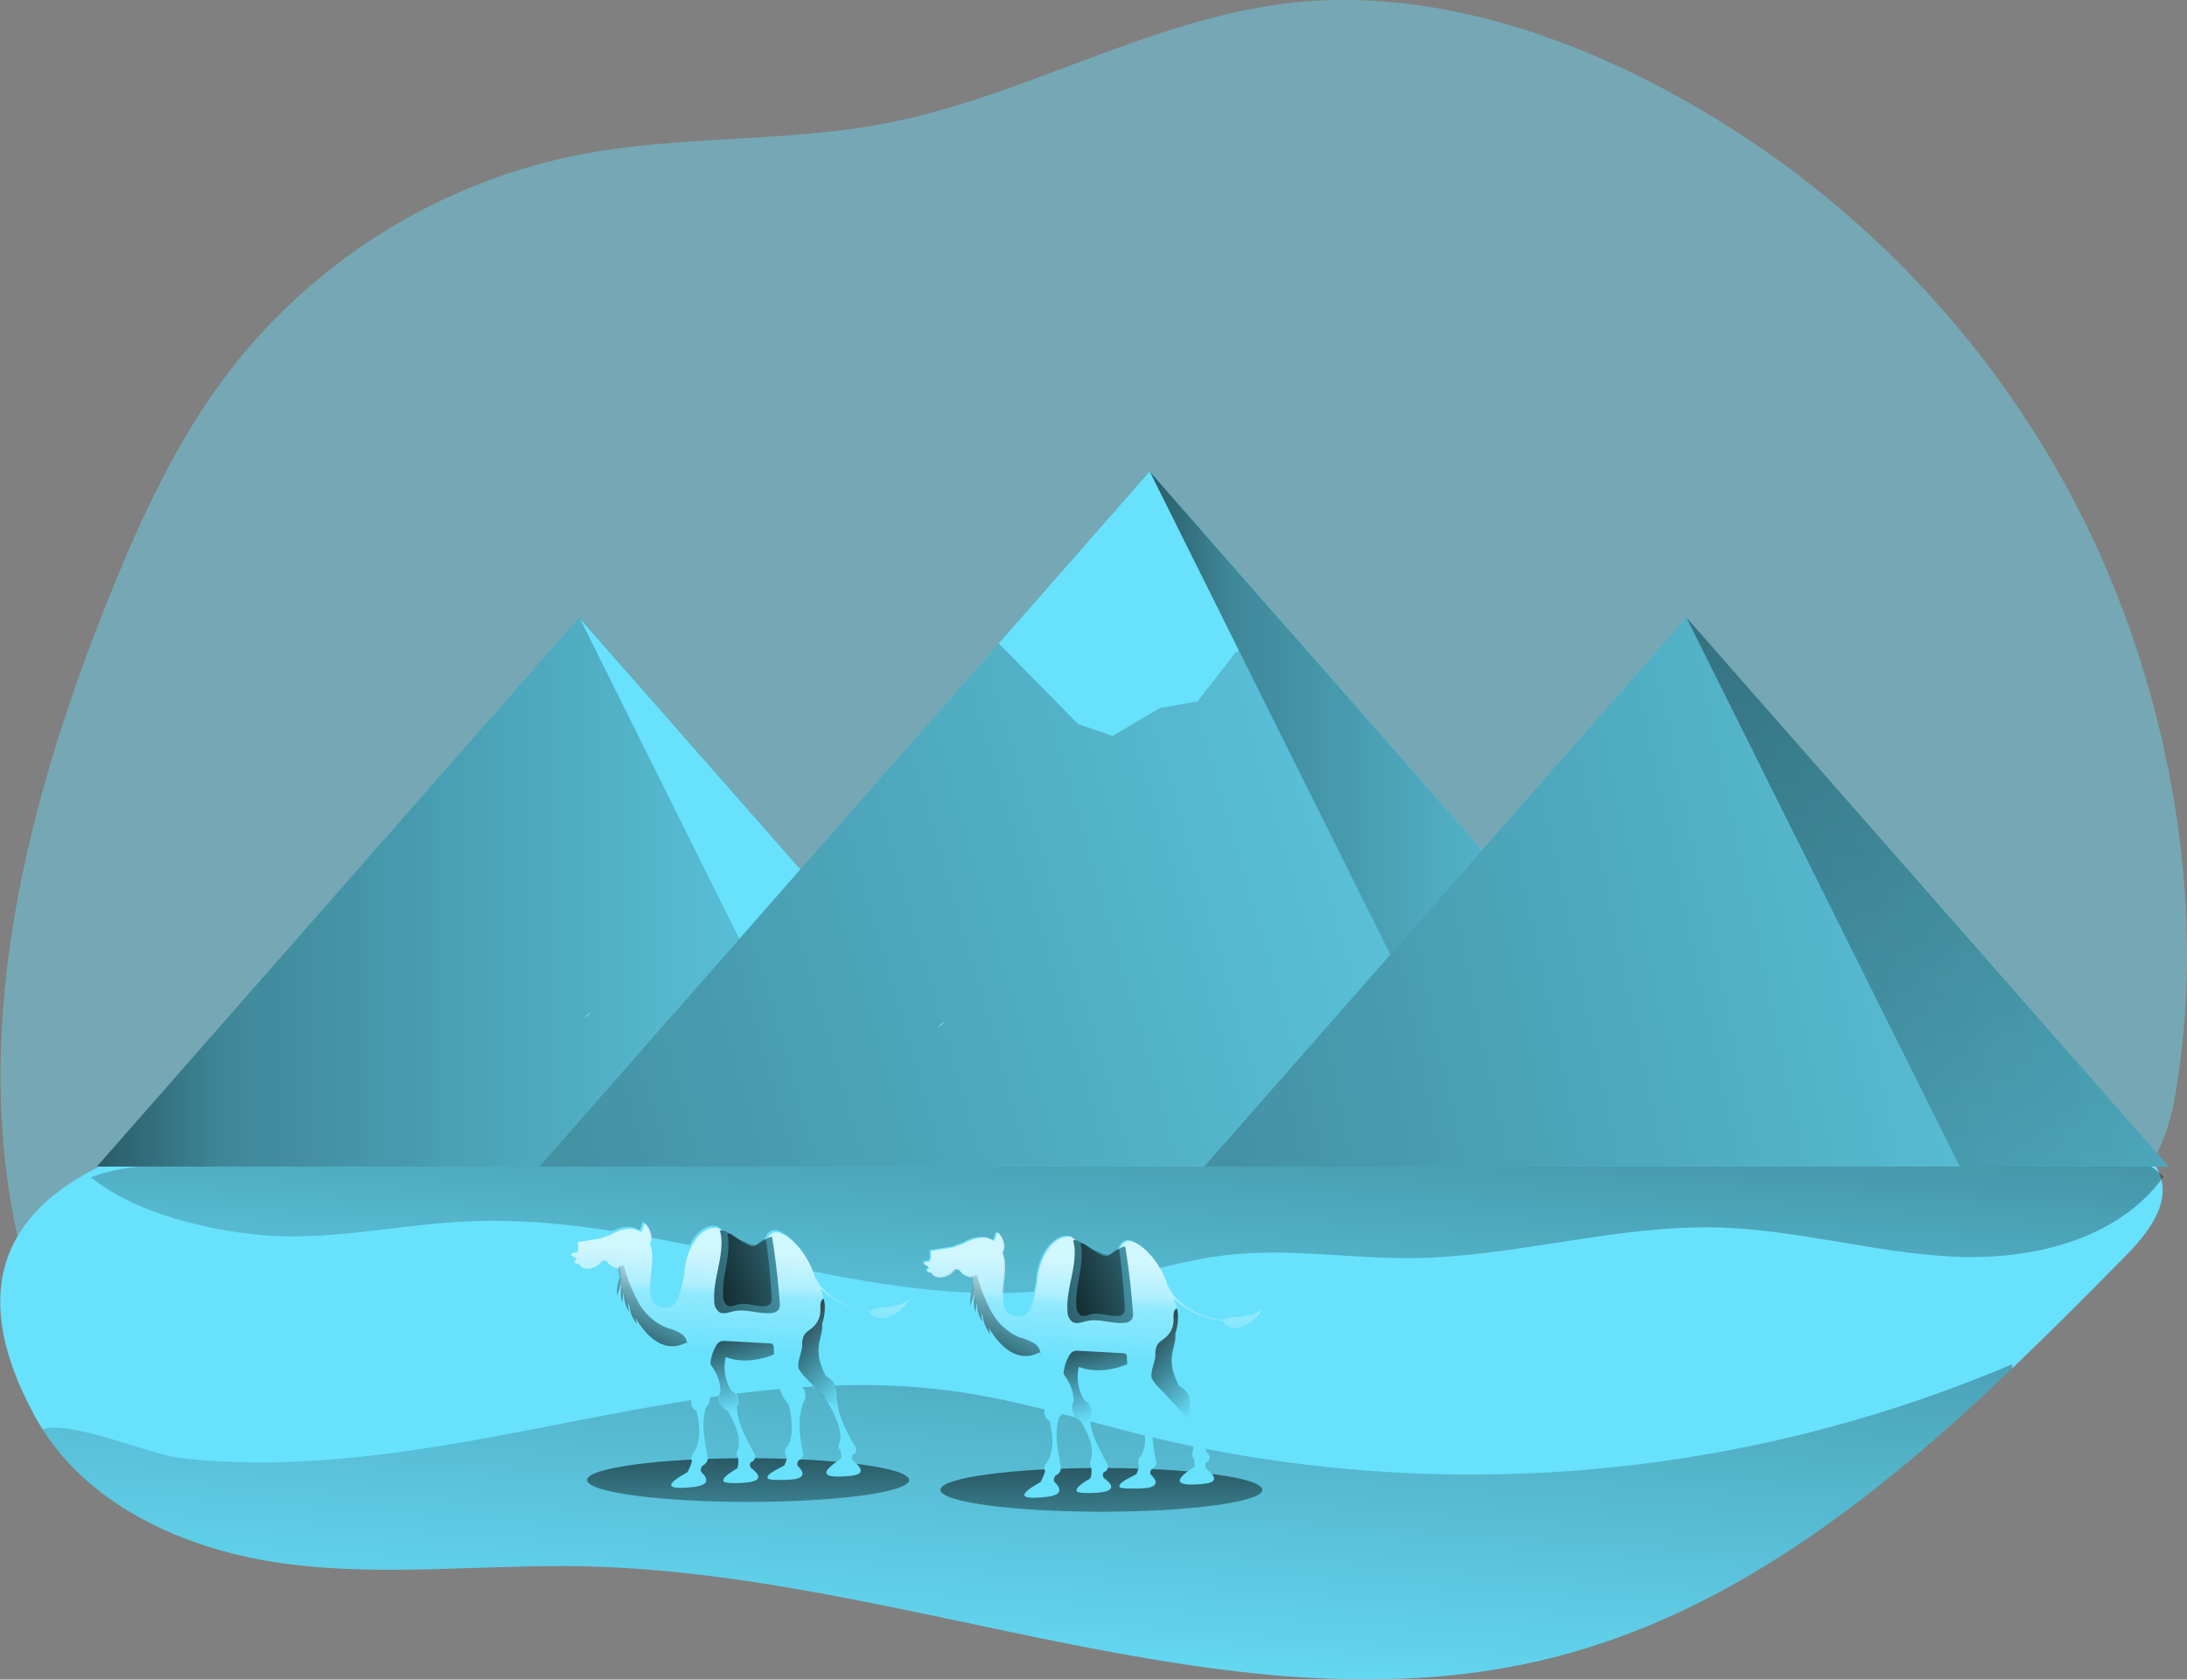 <svg id="Layer_1" data-name="Layer 1" xmlns="http://www.w3.org/2000/svg" xmlns:xlink="http://www.w3.org/1999/xlink" viewBox="0 0 570.77 438.48"><rect x="0" y="0" width="570.77" height="438.48" fill="#808080" stroke="none"/><defs><linearGradient id="linear-gradient" x1="307.79" y1="311.06" x2="298.37" y2="452.42" gradientUnits="userSpaceOnUse"><stop offset="0.01"/><stop offset="0.13" stop-opacity="0.69"/><stop offset="1" stop-opacity="0"/></linearGradient><linearGradient id="linear-gradient-2" x1="25.27" y1="232.86" x2="277" y2="232.86" xlink:href="#linear-gradient"/><linearGradient id="linear-gradient-3" x1="151.13" y1="232.86" x2="277" y2="232.86" xlink:href="#linear-gradient"/><linearGradient id="linear-gradient-4" x1="35.24" y1="313.04" x2="502.04" y2="178.59" xlink:href="#linear-gradient"/><linearGradient id="linear-gradient-5" x1="300.07" y1="213.82" x2="459.37" y2="213.82" xlink:href="#linear-gradient"/><linearGradient id="linear-gradient-6" x1="209.47" y1="294.25" x2="666.22" y2="198.75" xlink:href="#linear-gradient"/><linearGradient id="linear-gradient-7" x1="490.1" y1="81.49" x2="520.26" y2="433.94" xlink:href="#linear-gradient"/><linearGradient id="linear-gradient-8" x1="440.12" y1="232.86" x2="511.47" y2="232.86" xlink:href="#linear-gradient"/><linearGradient id="linear-gradient-9" x1="146.66" y1="209.66" x2="146.98" y2="351.02" xlink:href="#linear-gradient"/><linearGradient id="linear-gradient-10" x1="138.08" y1="209.68" x2="138.4" y2="351.03" xlink:href="#linear-gradient"/><linearGradient id="linear-gradient-11" x1="152.58" y1="209.64" x2="152.89" y2="351" xlink:href="#linear-gradient"/><linearGradient id="linear-gradient-12" x1="102.21" y1="209.75" x2="102.52" y2="351.11" xlink:href="#linear-gradient"/><linearGradient id="linear-gradient-13" x1="94.65" y1="209.77" x2="94.96" y2="351.13" xlink:href="#linear-gradient"/><linearGradient id="linear-gradient-14" x1="87.98" y1="209.79" x2="88.29" y2="351.15" xlink:href="#linear-gradient"/><linearGradient id="linear-gradient-15" x1="84.34" y1="209.79" x2="84.66" y2="351.15" xlink:href="#linear-gradient"/><linearGradient id="linear-gradient-16" x1="76.71" y1="209.81" x2="77.03" y2="351.17" xlink:href="#linear-gradient"/><linearGradient id="linear-gradient-17" x1="137.61" y1="209.68" x2="137.92" y2="351.04" xlink:href="#linear-gradient"/><linearGradient id="linear-gradient-18" x1="131.04" y1="209.69" x2="131.35" y2="351.05" xlink:href="#linear-gradient"/><linearGradient id="linear-gradient-19" x1="123.68" y1="209.71" x2="123.99" y2="351.07" xlink:href="#linear-gradient"/><linearGradient id="linear-gradient-20" x1="117.43" y1="209.72" x2="117.74" y2="351.08" xlink:href="#linear-gradient"/><linearGradient id="linear-gradient-21" x1="106.64" y1="209.75" x2="106.95" y2="351.1" xlink:href="#linear-gradient"/><linearGradient id="linear-gradient-22" x1="109.3" y1="209.74" x2="109.61" y2="351.1" xlink:href="#linear-gradient"/><linearGradient id="linear-gradient-23" x1="115.66" y1="209.73" x2="115.97" y2="351.08" xlink:href="#linear-gradient"/><linearGradient id="linear-gradient-24" x1="284.73" y1="328.06" x2="271.71" y2="513.36" xlink:href="#linear-gradient"/><linearGradient id="linear-gradient-25" x1="195.01" y1="371" x2="195.73" y2="416.26" gradientUnits="userSpaceOnUse"><stop offset="0.01"/><stop offset="0.16" stop-opacity="0.56"/><stop offset="1" stop-opacity="0"/></linearGradient><linearGradient id="linear-gradient-26" x1="201.78" y1="416.17" x2="202.91" y2="389.43" gradientUnits="userSpaceOnUse"><stop offset="0.02" stop-color="#fff" stop-opacity="0"/><stop offset="0.58" stop-color="#fff" stop-opacity="0.39"/><stop offset="0.68" stop-color="#fff" stop-opacity="0.68"/><stop offset="1" stop-color="#fff"/></linearGradient><linearGradient id="linear-gradient-27" x1="171.17" y1="419.52" x2="185.24" y2="393.47" xlink:href="#linear-gradient"/><linearGradient id="linear-gradient-28" x1="200.56" y1="406.15" x2="206.76" y2="429.66" xlink:href="#linear-gradient"/><linearGradient id="linear-gradient-29" x1="215.74" y1="405.39" x2="234.33" y2="423.83" xlink:href="#linear-gradient"/><linearGradient id="linear-gradient-30" x1="185.88" y1="399.83" x2="242.75" y2="382.93" xlink:href="#linear-gradient-25"/><linearGradient id="linear-gradient-31" x1="190.18" y1="398.08" x2="234.36" y2="384.96" xlink:href="#linear-gradient-25"/><linearGradient id="linear-gradient-32" x1="287.18" y1="373.56" x2="287.91" y2="418.81" xlink:href="#linear-gradient-25"/><linearGradient id="linear-gradient-33" x1="293.96" y1="418.73" x2="295.08" y2="391.98" xlink:href="#linear-gradient-26"/><linearGradient id="linear-gradient-34" x1="263.34" y1="422.07" x2="277.42" y2="396.03" xlink:href="#linear-gradient"/><linearGradient id="linear-gradient-35" x1="292.74" y1="408.71" x2="298.93" y2="432.22" xlink:href="#linear-gradient"/><linearGradient id="linear-gradient-36" x1="307.92" y1="407.94" x2="326.5" y2="426.38" xlink:href="#linear-gradient"/><linearGradient id="linear-gradient-37" x1="278.06" y1="402.38" x2="334.93" y2="385.49" xlink:href="#linear-gradient-25"/><linearGradient id="linear-gradient-38" x1="282.36" y1="400.64" x2="326.54" y2="387.52" xlink:href="#linear-gradient-25"/></defs><title>The Great Pyramid Giza</title><path d="M555,201.13A257.7,257.7,0,0,0,436,81.51C408.35,68.13,377.52,59.71,347,63c-36.58,4-69.48,24.26-105.59,31.37-26.49,5.21-54,3.18-80.49,8.31a152.92,152.92,0,0,0-91.61,56.81c-13.51,17.71-22.93,38.17-31.24,58.83C16.82,271.22,2,329.36,14.21,385.05c1.16,5.34,3.14,11.32,8.17,13.46a18,18,0,0,0,6.07,1.07L352.3,419.23c38.9,2.36,78.17,4.71,116.67-1.37,38.88-6.14,99.89-24.09,108-67.67C586.13,300.8,576.45,246.08,555,201.13Z" transform="translate(-9.65 -62.3)" fill="#68e1fd" opacity="0.42" style="isolation:isolate"/><path d="M564.13,390.44c-9.59,9.72-19.32,19.53-29.32,29.08C499.73,453,461.38,483.28,415,495c-82.73,20.94-167.72-22-253-23.8-26.14-.55-52.45,2.79-78.35-.75-24.56-3.35-49.74-14.31-62.88-35-.75-1.15-1.44-2.33-2.1-3.55C-36.34,330.38,178.29,352.31,218.15,352c110.87-.88,221.7,2.91,332.48,6.68,8.94.31,20,2.06,22.83,10.54C576.08,377,569.86,384.63,564.13,390.44Z" transform="translate(-9.65 -62.3)" fill="#68e1fd"/><path d="M87.7,385.08c14.74-.28,29.31-3.26,44-3.93,53.72-2.43,106.59,26,159.6,16.93,13.22-2.25,26-6.81,39.35-8.23,15.66-1.67,31.43,1,47.17.91,27.08-.23,53.66-8.82,80.72-8,20.44.62,40.4,6.59,60.82,7.59s43-4.3,54.94-20.89c-7.63-7.36-19.34-7.88-29.94-8-135.7-1.09-271.46-2.18-407.11,2.43q-28.17,1-56.32,2.26c-14.28.66-34.5-1.62-47.53,3.49C46.49,380.47,71.35,385.4,87.7,385.08Z" transform="translate(-9.65 -62.3)" opacity="0.58" fill="url(#linear-gradient)"/><polygon points="151.13 161.18 277 304.55 151.13 304.55 25.27 304.55 151.13 161.18" fill="#68e1fd"/><polygon points="151.13 161.18 277 304.55 151.13 304.55 25.27 304.55 151.13 161.18" opacity="0.58" fill="url(#linear-gradient-2)"/><polygon points="151.13 161.18 222.48 304.55 277 304.55 151.13 161.18" opacity="0.58" fill="url(#linear-gradient-3)"/><polygon points="151.13 161.18 222.48 304.55 277 304.55 151.13 161.18" fill="#68e1fd"/><polygon points="300.07 123.09 459.37 304.55 300.07 304.55 140.77 304.55 300.07 123.09" fill="#68e1fd"/><polygon points="300.07 123.09 459.37 304.55 300.07 304.55 140.77 304.55 300.07 123.09" opacity="0.58" fill="url(#linear-gradient-4)"/><line x1="336.06" y1="222.14" x2="286.38" y2="222.14" fill="#68e1fd"/><line x1="322.61" y1="222.14" x2="322.61" y2="214.44" fill="#68e1fd"/><line x1="296.74" y1="222.14" x2="296.74" y2="229.32" fill="#68e1fd"/><line x1="246.69" y1="242.39" x2="217.67" y2="242.39" fill="#68e1fd"/><line x1="222.51" y1="242.39" x2="222.51" y2="236.07" fill="#68e1fd"/><line x1="239.09" y1="242.39" x2="239.09" y2="248.88" fill="#68e1fd"/><line x1="225.07" y1="248.88" x2="255.68" y2="248.88" fill="#68e1fd"/><line x1="250.15" y1="248.88" x2="250.15" y2="255.8" fill="#68e1fd"/><line x1="231" y1="248.88" x2="231" y2="255.8" fill="#68e1fd"/><line x1="300.07" y1="272.07" x2="269.1" y2="272.07" fill="#68e1fd"/><line x1="277" y1="264.62" x2="277" y2="272.07" fill="#68e1fd"/><line x1="292.79" y1="272.07" x2="292.79" y2="278.12" fill="#68e1fd"/><line x1="365.45" y1="259.26" x2="332.28" y2="259.26" fill="#68e1fd"/><line x1="342.05" y1="259.26" x2="342.05" y2="250.43" fill="#68e1fd"/><polygon points="260.67 167.98 281.34 189 290.42 192.11 302.67 184.84 312.54 183.11 322.41 170.4 336.06 164.09 300.07 125.52 260.67 167.98" fill="#68e1fd"/><polygon points="260.67 167.98 281.34 186.57 290.42 189.69 302.67 182.42 312.54 180.69 322.41 167.98 336.06 164.09 300.07 123.09 260.67 167.98" fill="#68e1fd"/><polygon points="300.07 123.09 390.37 304.55 459.37 304.55 300.07 123.09" fill="#68e1fd"/><polygon points="300.07 123.09 390.37 304.55 459.37 304.55 300.07 123.09" opacity="0.58" fill="url(#linear-gradient-5)"/><polygon points="440.12 161.18 565.99 304.55 440.12 304.55 314.26 304.55 440.12 161.18" fill="#68e1fd"/><polygon points="440.12 161.18 565.99 304.55 440.12 304.55 314.26 304.55 440.12 161.18" opacity="0.58" fill="url(#linear-gradient-6)"/><polygon points="440.12 161.18 511.47 304.55 565.99 304.55 440.12 161.18" opacity="0.58" fill="url(#linear-gradient-7)"/><line x1="440.12" y1="161.18" x2="511.47" y2="304.54" opacity="0.58" fill="url(#linear-gradient-8)"/><line x1="208.69" y1="278.12" x2="208.69" y2="286.6" fill="#68e1fd"/><line x1="215.89" y1="286.6" x2="185.09" y2="286.6" fill="#68e1fd"/><line x1="193.39" y1="286.6" x2="193.39" y2="293.52" fill="#68e1fd"/><line x1="472.66" y1="254.85" x2="448.67" y2="254.85" fill="#68e1fd"/><line x1="453.41" y1="254.85" x2="453.41" y2="248.88" fill="#68e1fd"/><line x1="466.14" y1="254.85" x2="466.14" y2="259.26" fill="#68e1fd"/><line x1="389.73" y1="259.26" x2="389.73" y2="265.75" fill="#68e1fd"/><line x1="416.98" y1="265.75" x2="379.72" y2="265.75" fill="#68e1fd"/><line x1="404.54" y1="265.75" x2="404.54" y2="272.07" fill="#68e1fd"/><line x1="409.28" y1="272.07" x2="370.78" y2="272.07" fill="#68e1fd"/><line x1="379.72" y1="272.07" x2="379.72" y2="278.12" fill="#68e1fd"/><line x1="395.06" y1="278.12" x2="374.93" y2="278.12" fill="#68e1fd"/><line x1="389.73" y1="278.12" x2="389.73" y2="284.96" fill="#68e1fd"/><line x1="431.79" y1="218.29" x2="403.55" y2="218.29" fill="#68e1fd"/><line x1="409.28" y1="218.29" x2="409.28" y2="212.71" fill="#68e1fd"/><line x1="422.31" y1="218.29" x2="422.31" y2="223.61" fill="#68e1fd"/><line x1="434.75" y1="223.61" x2="413.23" y2="223.61" fill="#68e1fd"/><line x1="417.67" y1="223.61" x2="417.67" y2="229.32" fill="#68e1fd"/><line x1="460.66" y1="288.33" x2="429.02" y2="288.33" fill="#68e1fd"/><line x1="433.17" y1="288.33" x2="433.17" y2="282.58" fill="#68e1fd"/><line x1="451.53" y1="288.33" x2="451.53" y2="293.18" fill="#68e1fd"/><line x1="161.94" y1="242.39" x2="131.53" y2="242.39" opacity="0.58" fill="url(#linear-gradient-9)"/><line x1="138.15" y1="242.39" x2="138.15" y2="236.07" opacity="0.58" fill="url(#linear-gradient-10)"/><line x1="152.66" y1="242.39" x2="152.66" y2="248.88" opacity="0.58" fill="url(#linear-gradient-11)"/><line x1="102.31" y1="255.8" x2="102.31" y2="261.6" opacity="0.58" fill="url(#linear-gradient-12)"/><line x1="106.76" y1="261.6" x2="82.77" y2="261.6" opacity="0.58" fill="url(#linear-gradient-13)"/><line x1="88.1" y1="261.6" x2="88.1" y2="266.79" opacity="0.58" fill="url(#linear-gradient-14)"/><line x1="94.76" y1="266.79" x2="74.18" y2="266.79" opacity="0.58" fill="url(#linear-gradient-15)"/><line x1="76.85" y1="266.79" x2="76.85" y2="272.07" opacity="0.58" fill="url(#linear-gradient-16)"/><line x1="137.75" y1="273.15" x2="137.75" y2="277.82" opacity="0.58" fill="url(#linear-gradient-17)"/><line x1="143.58" y1="277.82" x2="118.8" y2="277.82" opacity="0.58" fill="url(#linear-gradient-18)"/><line x1="123.83" y1="277.82" x2="123.83" y2="283.96" opacity="0.58" fill="url(#linear-gradient-19)"/><line x1="131.19" y1="283.96" x2="103.99" y2="283.96" opacity="0.58" fill="url(#linear-gradient-20)"/><line x1="106.81" y1="283.96" x2="106.81" y2="288.98" opacity="0.58" fill="url(#linear-gradient-21)"/><line x1="118.8" y1="288.98" x2="100.14" y2="288.98" opacity="0.58" fill="url(#linear-gradient-22)"/><line x1="115.84" y1="288.98" x2="115.84" y2="294.69" opacity="0.58" fill="url(#linear-gradient-23)"/><path d="M534.81,419.52C499.73,453,461.38,483.28,415,495c-82.73,20.94-167.72-22-253-23.8-26.14-.55-52.45,2.79-78.35-.75-24.56-3.35-49.74-14.31-62.88-35,6.87-2.55,28.55,6.62,35.34,7.41,27.1,3.2,54.59-.39,81.27-5.29,40.47-7.44,81.53-17.84,122.27-11.94,16.93,2.46,33.31,7.68,49.95,11.71A360.82,360.82,0,0,0,534.8,418.44C534.81,418.8,534.81,419.16,534.81,419.52Z" transform="translate(-9.65 -62.3)" opacity="0.58" fill="url(#linear-gradient-24)"/><ellipse cx="195.25" cy="386.38" rx="42.02" ry="5.71" fill="url(#linear-gradient-25)"/><path d="M164.07,326.55a3,3,0,0,0-1.76,1.47" transform="translate(-9.65 -62.3)" fill="#68e1fd"/><path d="M236.75,404a20,20,0,0,1-13.51-6.55,16.32,16.32,0,0,0-1.35-2.3c-1.35-5.05-5.57-10.4-9.39-11.65-4.34-.85-2.94,6.7-6.69,6.51-5.88-.3-5.9-6.05-9.16-7.65-4.79-.76-8.66,6-8.83,12.17-1.07,4.41-1.55,9-5.25,8.6-7-.81-1.41-11-3.74-16.58a5.8,5.8,0,0,0,.42-1.39c.21-1.39-1.09-3.82-1.68-3.82s-.2,1-1.1,2.11c-1.6-1.28-4.59-1.24-7.87.7-.88.27-1.8.6-2.67.94l0,0-5.88.95.1,2a2.83,2.83,0,0,0-.36.79l-.09,0c-.7-.11-1.3.07-1.36.41s.42.65,1.06.78l.25.63h.08c-.4.15-.65.38-.63.61s.55.47,1.19.44c.05.1.09.19.15.29,1.06,1.74,4.53,1.12,6-1.11a4.94,4.94,0,0,1,1.12.09,4.19,4.19,0,0,0,3.48,2,14.59,14.59,0,0,0,.4,3,8.28,8.28,0,0,0-.57,4.74,15.82,15.82,0,0,1,1-3v0a8.28,8.28,0,0,0,.29,4.7,17.89,17.89,0,0,1,.31-2.63,8.61,8.61,0,0,0,1.5,5.08,19.66,19.66,0,0,1-.35-2.24l.39.89a8.53,8.53,0,0,0,2,4.54s-.26-.8-.46-1.67c3.11,5.31,7.71,9.37,13.33,6.46,2.48,6,3.55,8.06,2.23,12.66a4,4,0,0,0-1.06,2.48,2.52,2.52,0,0,0,1.33,2.63c.73,2.75,1.56,7.75-.76,11h0a2,2,0,0,0-.38,2.17,13.21,13.21,0,0,1-1.19,2.86c-3.77,2.13-7.93,4.92,1.67,3.84,4.59-.52,3.4-2.52,2-3.84-.31-.51-.28-1,.3-1.77a1.77,1.77,0,0,0,.41-.21,2,2,0,0,0,.92-1.72h0l-.06-.36a.09.09,0,0,0,0-.05c-.92-5.55-1.57-8.52-.43-12.71a4,4,0,0,0,1.07-2.49,2.69,2.69,0,0,0-.95-2.41,12.65,12.65,0,0,1,.54-7.3l.17.24,0,.05c.26.36.49.71.72,1a.86.86,0,0,0,.1.16,16.85,16.85,0,0,1,1.13,2s0,.09.05.13q.18.42.33.84a1.59,1.59,0,0,0,.07.2c.09.31.18.62.25.94,0,0,0,0,0,.06.07.34.13.7.17,1.07a1.79,1.79,0,0,0,0,.23c0,.3,0,.62.05,1a.92.92,0,0,0,0,.16,1.83,1.83,0,0,0-.24.46l0,0a2,2,0,0,0-.12.5.29.29,0,0,0,0,.09,3.93,3.93,0,0,0,0,.49v.14a3.73,3.73,0,0,0,.11.64,4,4,0,0,0,.18.52,1.3,1.3,0,0,0,.08.17c0,.11.11.22.17.33l.1.15a3.58,3.58,0,0,0,.28.37l.06.07.33.33.14.1a2.83,2.83,0,0,0,.28.2l.13.08a3.89,3.89,0,0,0,.42.19h0l.18.31.2.34.19.32.33.6.13.25c.12.21.23.44.34.66l.13.27.33.72s0,.1.07.16c.12.28.24.58.35.88l.09.24c.09.24.17.49.24.74,0,.07,0,.14.07.21.08.3.16.6.23.91l0,.2c.05.25.09.5.12.74,0,.08,0,.15,0,.23a6.53,6.53,0,0,1,0,.88s0,.09,0,.13a5.47,5.47,0,0,1-.08.72c0,.08,0,.15-.05.22a4.35,4.35,0,0,1-.24.8h0a1.25,1.25,0,0,0-.17.43s0,0,0,0a1.73,1.73,0,0,0,.12,1l0,0a3,3,0,0,0,.28.48l0,.26v.25c0,.15,0,.32,0,.48s0,.15,0,.23,0,.42-.08.62-.05.26-.07.38-.05.26-.08.39l0,0-.23.15-.1.06-.24.15-.08.05-.26.17-.05,0-.79.54-.11.07-.19.14-.12.09-.17.12-.12.1-.16.12-.12.11a.69.69,0,0,0-.13.11l-.14.12-.12.12-.17.17-.07.08a1.13,1.13,0,0,0-.1.13.24.24,0,0,0-.06.08l-.08.12a.25.25,0,0,0,0,.07l-.06.12,0,.06,0,.12v0a.42.42,0,0,0,.09.31l0,0a.36.36,0,0,0,.11.1.1.1,0,0,0,.05,0l.14.08.07,0,.19.07.09,0,.27.06h.07a5.86,5.86,0,0,0,.93.09H202l.53,0,.26,0,.63-.05.24,0,1-.1.69-.1h0c3.67-.63,2-2.42.36-3.61a1.33,1.33,0,0,1-.09-1.6,1.58,1.58,0,0,0,.57-.27,1.61,1.61,0,0,0,.05-2.37c-1.22-2.38-2.2-4.27-2.92-6h0c-.13-.3-.24-.6-.35-.89l0,0a15.52,15.52,0,0,1-1-4.85,2.89,2.89,0,0,0,.31-2.37,3.75,3.75,0,0,0-1.73-2.3,11.61,11.61,0,0,1-1.44-8.73c4.37,1.63,8.9.84,12.87-.77v.58c0,.17,0,.34,0,.51,0,.34,0,.67,0,1,0,.14,0,.28,0,.42,0,.34.05.68.07,1l0,.36.12,1c0,.1,0,.2,0,.3.05.33.1.66.16,1,0,.08,0,.16,0,.25.06.32.14.64.22,1a1.46,1.46,0,0,0,.05.2c.08.32.17.63.27.94a1.42,1.42,0,0,0,.05.16c.1.31.21.61.33.91a1.12,1.12,0,0,0,0,.13q.18.45.39.87l0,.1c.14.29.3.57.46.85l0,.06c.17.28.35.55.53.81l0,0c.2.27.4.52.62.77h0l.21.24h0c.06.17.11.36.16.56l0,.07c.05.2.11.41.16.63l.06.23c0,.2.09.41.13.63a1.18,1.18,0,0,1,0,.2c.06.26.1.52.15.8,0,.1,0,.21,0,.32s.05.38.07.58,0,.24,0,.36c0,.28.06.57.07.86,0,.1,0,.2,0,.31s0,.41,0,.62v.39c0,.2,0,.4,0,.6s0,.23,0,.35c0,.28-.08.56-.13.84,0,.12-.05.24-.08.36a5.36,5.36,0,0,1-.14.54c0,.12-.07.24-.11.36a5.56,5.56,0,0,1-.29.71l-.16.32c-.08.14-.16.28-.25.41a1.63,1.63,0,0,0-.4.43l0,0a1.11,1.11,0,0,0-.09.19l-.06.12c0,.06,0,.12,0,.18l0,.17a.86.86,0,0,0,0,.16.74.74,0,0,0,0,.21c0,.05,0,.09,0,.14l.06.24,0,.12a2,2,0,0,0,.14.3l0,0c0,.05,0,.1,0,.16L215,443a3.74,3.74,0,0,1-.12.45l-.06.22c-.08.23-.16.46-.25.69l-.09.22-.12.29c-.74.38-1.51.78-2.21,1.19l-.07,0-.3.18-.09.05-.25.16-.1.07a2,2,0,0,0-.24.16l-.08.05-.28.2h0a3,3,0,0,0-.26.21l0,0a.93.93,0,0,0-.18.16l-.06.06-.12.13,0,.06a.47.47,0,0,0-.09.12.15.15,0,0,1,0,.06l-.06.13a.43.43,0,0,0,0,.05.4.4,0,0,0,0,.15h0a.83.83,0,0,0,0,.15l0,0a.35.35,0,0,0,.08.1l0,0,.12.08.07,0,.16.07.09,0,.23.06.1,0a4.92,4.92,0,0,0,.89.12h.14l.42,0h1.72l.6,0h.28l1-.07c.31,0,.58-.05.83-.09l.17,0a6.16,6.16,0,0,0,1.25-.33h0c1.75-.72.85-2.08-.23-3.1-.28-.45-.25-.91.21-1.56a1.76,1.76,0,0,0,1.05-2.36,36.4,36.4,0,0,1-.84-6h0c0-.06,0-.12,0-.18s0-.12,0-.19a19.31,19.31,0,0,1,1-6.34,3.55,3.55,0,0,0,.54-1.94,2.92,2.92,0,0,0-1.52-2.61,12.48,12.48,0,0,1,.06-4.88,25.18,25.18,0,0,0,6,7.55l.31.25h0c1.8,2.79,5.16,8.65,4.08,12.13A1.62,1.62,0,0,0,229,441a8.49,8.49,0,0,1,.2,2.05c-3.19,2.15-7.85,5.54,2.33,4.55,4.53-.44,2.52-2.58.62-4a1.75,1.75,0,0,1,0-1.51,1.6,1.6,0,0,0,.5-.27,1.51,1.51,0,0,0-.09-2.24c-3.18-5.68-4.33-8.76-4.62-13.2a3.33,3.33,0,0,0-.2-2,5.05,5.05,0,0,0-2.56-2.76c-3.89-7.4-.6-9.86-1-13.67a13.53,13.53,0,0,0,.68-5.07,16.48,16.48,0,0,0-1.12-4.22,20.26,20.26,0,0,0,12.88,5.88.3.3,0,0,0,0,.13c1.65,3.38,7.41,1.76,10.3-3.06C243.48,404.31,237.73,403.07,236.75,404Z" transform="translate(-9.65 -62.3)" fill="#68e1fd"/><path d="M246.94,401.58c-2.88,4.82-8.65,6.44-10.3,3.06,0-.06,0-.09,0-.14a20.3,20.3,0,0,1-12.88-5.87,16.37,16.37,0,0,1,.89,2.84h0a13.05,13.05,0,0,1,.23,1.37,13.48,13.48,0,0,1-.68,5.06c.36,3.81-2.93,6.27,1,13.68a5,5,0,0,1,2.57,2.76,3.38,3.38,0,0,1,.19,2,22.3,22.3,0,0,0,.68,4.37,38,38,0,0,0,3.95,8.82,1.53,1.53,0,0,1,.08,2.25,1.44,1.44,0,0,1-.49.26,1.78,1.78,0,0,0,0,1.52c1.9,1.4,3.92,3.54-.61,4-10.19,1-5.53-2.39-2.33-4.54A9,9,0,0,0,229,441a1.61,1.61,0,0,1-.32-1.91c1.07-3.48-2.28-9.34-4.09-12.13v0a3.49,3.49,0,0,1-.32-.25,22.78,22.78,0,0,1-4.06-4.44,30.34,30.34,0,0,1-1.92-3.11c0,.19-.08.39-.11.6h0a12.81,12.81,0,0,0,.05,4.27,2.91,2.91,0,0,1,1.52,2.61,3.39,3.39,0,0,1-.54,1.94,19.35,19.35,0,0,0-1,6.35v.18a1.28,1.28,0,0,1,0,.19h0a36.68,36.68,0,0,0,.84,6,1.76,1.76,0,0,1-.65,2.16,2.09,2.09,0,0,1-.4.19,1.29,1.29,0,0,0-.2,1.57c1.07,1,2,2.38.22,3.1h0a5.66,5.66,0,0,1-1.24.32l-.17,0c-.26,0-.53.07-.83.09l-1,.06-.28,0-.6,0H212.2l-.42,0h-.15a7.73,7.73,0,0,1-.89-.12l-.1,0a.79.79,0,0,1-.22-.06l-.1,0-.16-.07-.07,0-.11-.08,0,0a.76.76,0,0,1-.08-.11l0,0a.4.4,0,0,1,0-.15h0a.41.41,0,0,1,0-.15.17.17,0,0,1,0-.05.61.61,0,0,1,0-.12l0-.06.09-.12,0-.07.12-.13.06-.06.18-.16,0,0,.26-.21h0a2.69,2.69,0,0,1,.27-.2l.08-.06.24-.16.1-.06.25-.16.1-.06.29-.17.07,0c.7-.41,1.47-.82,2.21-1.19l.12-.3a1.45,1.45,0,0,0,.09-.22c.09-.23.18-.46.25-.69,0-.07,0-.14.07-.22s.08-.3.11-.44a1.59,1.59,0,0,0,.06-.3c0-.05,0-.1,0-.16l0,0a1.94,1.94,0,0,1-.13-.3.5.5,0,0,1,0-.13,1.55,1.55,0,0,1,0-.23c0-.05,0-.1,0-.15v-.2a1,1,0,0,1,0-.17l0-.16c0-.06,0-.12,0-.18l.06-.12a1.24,1.24,0,0,1,.1-.2l0,0a1.63,1.63,0,0,1,.41-.42c.08-.14.17-.27.24-.42a3.07,3.07,0,0,0,.17-.31,6.15,6.15,0,0,0,.28-.71c.05-.12.08-.24.12-.37s.1-.35.14-.53.05-.24.08-.37.09-.55.12-.84l0-.34,0-.6c0-.13,0-.26,0-.4s0-.41,0-.62,0-.2,0-.31c0-.29,0-.57-.07-.86,0-.12,0-.24,0-.35s-.05-.39-.08-.59,0-.21,0-.32c0-.27-.09-.54-.14-.8a1.42,1.42,0,0,1,0-.2c-.05-.21-.09-.42-.14-.62s0-.16,0-.23-.11-.44-.17-.64c0,0,0,0,0-.06l-.16-.57,0,0h0a1.51,1.51,0,0,1-.21-.23h0a9.1,9.1,0,0,1-.61-.78l0,0c-.19-.26-.37-.54-.54-.81a.16.16,0,0,0,0-.07c-.16-.27-.31-.55-.46-.84a.31.31,0,0,0,0-.1c-.13-.28-.27-.58-.39-.88,0,0,0-.08,0-.13-.12-.29-.23-.6-.33-.91,0-.05,0-.1-.05-.16-.1-.3-.19-.62-.27-.94a1.17,1.17,0,0,1-.05-.2c-.08-.31-.15-.63-.22-1,0-.08,0-.16,0-.24-.06-.33-.12-.65-.17-1,0-.09,0-.19,0-.29,0-.33-.08-.66-.11-1l0-.35c0-.33-.06-.66-.08-1,0-.14,0-.28,0-.42l0-1v-.51c0-.2,0-.39,0-.58l-.25.1c-3.91,1.53-8.33,2.27-12.62.67a11.61,11.61,0,0,0,1.44,8.73,3.68,3.68,0,0,1,1.73,2.3,2.89,2.89,0,0,1-.3,2.37,15,15,0,0,0,1,4.85s0,0,0,0c.11.29.23.59.35.89v0c.32.77.69,1.58,1.12,2.45.52,1.06,1.12,2.23,1.79,3.54a1.53,1.53,0,0,1-.62,2.65,1.33,1.33,0,0,0,.09,1.6c1.65,1.19,3.31,3-.35,3.61h0c-.21,0-.44.07-.69.09s-.65.08-1,.1l-.24,0-.63.05h-.26l-.52,0h-1.48q-.54,0-.93-.09l-.07,0a1.81,1.81,0,0,1-.27-.06l-.08,0-.2-.07-.07,0-.14-.09-.05,0-.11-.1,0,0a.45.45,0,0,1-.09-.31.09.09,0,0,1,0,0,.5.5,0,0,1,0-.12l0-.07a.54.54,0,0,1,.05-.11s0-.05,0-.08l.08-.12.06-.08.11-.12.06-.08.17-.17.12-.12.14-.13.13-.11.13-.1.15-.12.12-.1.17-.13.13-.09.19-.14.1-.07c.26-.18.52-.36.79-.53l.06,0,.25-.16.08-.05.25-.16.1-.06.23-.14,0,0c0-.13.05-.26.08-.39s0-.25.07-.38l.09-.62c0-.08,0-.16,0-.23s0-.33,0-.49,0-.17,0-.25a2.3,2.3,0,0,0,0-.26,2.48,2.48,0,0,1-.27-.47l0,0a1.7,1.7,0,0,1-.13-1s0,0,0,0a1.43,1.43,0,0,1,.17-.43h0a4.27,4.27,0,0,0,.25-.79c0-.07,0-.15,0-.22a5.87,5.87,0,0,0,.08-.72.66.66,0,0,0,0-.14,6.38,6.38,0,0,0,0-.87,1.64,1.64,0,0,0,0-.23c0-.25-.07-.5-.11-.74a1.55,1.55,0,0,1,0-.21c-.07-.3-.14-.6-.23-.91l-.06-.2c-.07-.22-.14-.43-.22-.65l0-.1-.09-.24c-.11-.3-.22-.59-.35-.88,0-.05-.05-.1-.07-.16l-.33-.71c0-.09-.08-.18-.13-.27s-.22-.45-.33-.66l-.14-.25-.33-.6-.18-.33c-.07-.11-.14-.22-.2-.33l-.19-.31h0a2.17,2.17,0,0,1-.41-.19l-.14-.08-.28-.19-.13-.11a3.4,3.4,0,0,1-.34-.32l-.06-.07c-.1-.12-.19-.24-.28-.37l-.09-.16a1.74,1.74,0,0,1-.18-.33l-.08-.16a4.56,4.56,0,0,1-.18-.52,3,3,0,0,1-.1-.65s0-.09,0-.13a4.1,4.1,0,0,1,0-.5s0-.06,0-.09a3.51,3.51,0,0,1,.12-.49l0,0a1.89,1.89,0,0,1,.24-.47v-.16c0-.33,0-.64-.06-.95,0-.07,0-.15,0-.22a9.35,9.35,0,0,0-.17-1.08s0,0,0,0c-.07-.32-.15-.63-.25-.94,0-.07-.05-.14-.07-.21a8.36,8.36,0,0,0-.32-.83l-.06-.14a16.26,16.26,0,0,0-1.13-2l-.1-.15-.46-.68-.26-.36,0-.05-.18-.25a12.55,12.55,0,0,0-.53,7.3,2.76,2.76,0,0,1,1,2.42,4.05,4.05,0,0,1-1.07,2.48c-1.15,4.2-.5,7.16.43,12.72v0c0,.13.05.24.07.37h0a2.06,2.06,0,0,1-.93,1.73,3.17,3.17,0,0,1-.41.21c-.58.75-.61,1.25-.3,1.76,1.38,1.32,2.57,3.32-2,3.84-9.6,1.09-5.43-1.71-1.67-3.84a13.21,13.21,0,0,0,1.2-2.85,2,2,0,0,1,.37-2.17h0c2.33-3.28,1.49-8.28.76-11a2.55,2.55,0,0,1-1.33-2.64,4.1,4.1,0,0,1,1.06-2.47c1.29-4.5.3-6.55-2.06-12.26-.06-.13-.11-.27-.17-.41-5.62,2.91-10.22-1.14-13.33-6.46.2.88.46,1.67.46,1.67a8.42,8.42,0,0,1-2-4.54c-.14-.29-.27-.59-.4-.88a20.12,20.12,0,0,0,.35,2.24,8.64,8.64,0,0,1-1.5-5.09,18.86,18.86,0,0,0-.3,2.64,8.3,8.3,0,0,1-.3-4.71v0a15.36,15.36,0,0,0-1,3,8.34,8.34,0,0,1,.57-4.73,15,15,0,0,1-.4-2.9v-.09a4.19,4.19,0,0,1-3.48-2,4.43,4.43,0,0,0-1.12-.09c-1.45,2.23-4.93,2.84-6,1.1l-.15-.28c-.63,0-1.15-.15-1.18-.45s.22-.45.62-.6h-.07l-.26-.62c-.63-.13-1.1-.47-1.05-.79s.66-.52,1.36-.41l.09,0a3,3,0,0,1,.35-.79l-.1-2,5.88-.95,0,0c.88-.33,1.79-.66,2.67-.94,3.28-1.93,6.27-2,7.88-.7.89-1.09.47-2.1,1.09-2.11s1.9,2.44,1.68,3.83a5.73,5.73,0,0,1-.42,1.38c2.34,5.57-3.28,15.78,3.75,16.59,3.69.42,4.18-4.19,5.24-8.6.17-6.21,4-12.94,8.83-12.17,3.26,1.6,3.29,7.34,9.16,7.64,3.75.2,2.36-7.36,6.69-6.5,3.82,1.25,8,6.6,9.4,11.65a18.38,18.38,0,0,1,1.35,2.29,19.9,19.9,0,0,0,13.5,6.56C237.73,403.06,243.48,404.31,246.94,401.58Z" transform="translate(-9.65 -62.3)" opacity="0.69" fill="url(#linear-gradient-26)" style="isolation:isolate"/><path d="M189,413.18c-.06-.13-.11-.27-.17-.41-5.62,2.91-10.22-1.14-13.33-6.46.2.88.46,1.67.46,1.67a8.42,8.42,0,0,1-2-4.54c-.14-.29-.27-.59-.4-.88a20.12,20.12,0,0,0,.35,2.24,8.64,8.64,0,0,1-1.5-5.09,18.86,18.86,0,0,0-.3,2.64,8.3,8.3,0,0,1-.3-4.71v0a15.36,15.36,0,0,0-1,3,8.34,8.34,0,0,1,.57-4.73,15,15,0,0,1-.4-2.9c.6-.23,1.41-.47,1.48-.24a45.08,45.08,0,0,0,3.71,9.36,15.18,15.18,0,0,0,7.29,6.72,16.49,16.49,0,0,1,4.08,1.69A3.46,3.46,0,0,1,189,413.18Z" transform="translate(-9.65 -62.3)" fill="url(#linear-gradient-27)"/><path d="M203.24,435.63c.32.77.69,1.58,1.12,2.45a1.42,1.42,0,0,1-.45-.16,3.73,3.73,0,0,1-1.18-1.28c-.27-.41-.54-.82-.82-1.23l0-.1-.09-.24c-.11-.3-.22-.59-.35-.88,0-.05-.05-.1-.07-.16l-.33-.71c0-.09-.08-.18-.13-.27s-.22-.45-.33-.66l-.14-.25-.33-.6-.18-.33c-.07-.11-.14-.22-.2-.33l-.19-.31h0a2.17,2.17,0,0,1-.41-.19l-.14-.08-.28-.19-.13-.11a3.4,3.4,0,0,1-.34-.32l-.06-.07c-.1-.12-.19-.24-.28-.37l-.09-.16a1.74,1.74,0,0,1-.18-.33l-.08-.16a4.56,4.56,0,0,1-.18-.52,3,3,0,0,1-.1-.65s0-.09,0-.13a4.1,4.1,0,0,1,0-.5s0-.06,0-.09a3.51,3.51,0,0,1,.12-.49l0,0a1.89,1.89,0,0,1,.24-.47v-.16c0-.33,0-.64-.06-.95,0-.07,0-.15,0-.22a9.35,9.35,0,0,0-.17-1.08s0,0,0,0c-.07-.32-.15-.63-.25-.94,0-.07-.05-.14-.07-.21a8.36,8.36,0,0,0-.32-.83l-.06-.14a16.26,16.26,0,0,0-1.13-2l-.1-.15-.46-.68a11,11,0,0,1,1.27-4.33,3.12,3.12,0,0,1,1.23-1.49,3,3,0,0,1,1.53-.18l11.45.62a1.24,1.24,0,0,1,.76.22,1.26,1.26,0,0,1,.31.89c0,.58.07,1.18.07,1.79-3.91,1.53-8.33,2.27-12.62.67a11.61,11.61,0,0,0,1.44,8.73,3.68,3.68,0,0,1,1.73,2.3,2.89,2.89,0,0,1-.3,2.37,15,15,0,0,0,1,4.85s0,0,0,0c.11.29.23.59.35.89Z" transform="translate(-9.65 -62.3)" fill="url(#linear-gradient-28)"/><path d="M228.59,430.76a83.9,83.9,0,0,1-7.14-7.22c-.31-.34-.77-.79-1.26-1.29a11.15,11.15,0,0,1-2-2.5h0a2.2,2.2,0,0,1-.18-.55c-.24-1.45.91-3.92,1-5.52a5.83,5.83,0,0,1,.43-2.7c.5-.94,1.52-1.45,2.32-2.14a6,6,0,0,0,2-4.5c0-1.1-.16-2.52.84-3l.07.12h0a13.05,13.05,0,0,1,.23,1.37,13.48,13.48,0,0,1-.68,5.06c.36,3.81-2.93,6.27,1,13.68a5,5,0,0,1,2.57,2.76,3.38,3.38,0,0,1,.19,2A22.3,22.3,0,0,0,228.59,430.76Z" transform="translate(-9.65 -62.3)" fill="url(#linear-gradient-29)"/><path d="M197.89,385.29c.53,5.58-2.2,11.06-1.82,16.65a3.46,3.46,0,0,0,1.32,2.91c1.13.66,2.53,0,3.8-.24,3.18-.71,6.46.78,9.7.47a2.51,2.51,0,0,0,2-.95,2.86,2.86,0,0,0,.25-1.74q-.62-8.64-2-17.18c-1.7,0-2.86,2-4.56,2.08a4,4,0,0,1-1.62-.38,27.63,27.63,0,0,1-4.82-2.52c-.75-.49-1.67-1.11-2.59-.81A13.61,13.61,0,0,1,197.89,385.29Z" transform="translate(-9.65 -62.3)" fill="#68e1fd"/><path d="M197.89,385.29c.53,5.58-2.2,11.06-1.82,16.65a3.46,3.46,0,0,0,1.32,2.91c1.13.66,2.53,0,3.8-.24,3.18-.71,6.46.78,9.7.47a2.51,2.51,0,0,0,2-.95,2.86,2.86,0,0,0,.25-1.74q-.62-8.64-2-17.18c-1.7,0-2.86,2-4.56,2.08a4,4,0,0,1-1.62-.38,27.63,27.63,0,0,1-4.82-2.52c-.75-.49-1.67-1.11-2.59-.81A13.61,13.61,0,0,1,197.89,385.29Z" transform="translate(-9.65 -62.3)" fill="url(#linear-gradient-30)"/><path d="M199.73,385.9c.39,4.9-1.63,9.7-1.35,14.61a3.33,3.33,0,0,0,1,2.55c.84.57,1.87,0,2.81-.22,2.35-.62,4.79.69,7.18.42a1.77,1.77,0,0,0,1.48-.83,3,3,0,0,0,.18-1.54c-.3-5-.79-10.07-1.47-15.06-1.26,0-2.12,1.76-3.37,1.82a2.65,2.65,0,0,1-1.21-.33,20.49,20.49,0,0,1-3.57-2.21c-.55-.43-1.23-1-1.91-.71A14.22,14.22,0,0,1,199.73,385.9Z" transform="translate(-9.65 -62.3)" fill="url(#linear-gradient-31)"/><ellipse cx="287.43" cy="388.94" rx="42.02" ry="5.71" fill="url(#linear-gradient-32)"/><path d="M256.25,329.11a3,3,0,0,0-1.76,1.47" transform="translate(-9.65 -62.3)" fill="#68e1fd"/><path d="M328.92,406.6a19.94,19.94,0,0,1-13.5-6.56,17.23,17.23,0,0,0-1.35-2.29c-1.35-5.05-5.57-10.4-9.39-11.65-4.34-.86-2.95,6.7-6.69,6.5-5.88-.3-5.9-6-9.16-7.64-4.79-.77-8.67,6-8.83,12.17-1.07,4.41-1.55,9-5.25,8.6-7-.81-1.41-11-3.75-16.58a5.54,5.54,0,0,0,.43-1.39c.21-1.39-1.09-3.83-1.69-3.83s-.19,1-1.09,2.11c-1.61-1.28-4.59-1.23-7.87.7-.88.28-1.8.61-2.67.94l0,0-5.88.95.1,2a2.7,2.7,0,0,0-.36.79l-.09,0c-.7-.11-1.3.08-1.36.41s.42.66,1.06.79l.25.62h.07c-.39.15-.65.38-.62.6s.55.47,1.18.45c.06.09.1.19.16.28,1.06,1.75,4.53,1.13,6-1.1a4.46,4.46,0,0,1,1.12.09,4.18,4.18,0,0,0,3.48,2,14.54,14.54,0,0,0,.39,3,8.43,8.43,0,0,0-.57,4.73,15.36,15.36,0,0,1,1-3v0a8.31,8.31,0,0,0,.29,4.71,18.86,18.86,0,0,1,.3-2.64,8.64,8.64,0,0,0,1.51,5.09,20.12,20.12,0,0,1-.35-2.24c.12.29.26.59.39.88a8.35,8.35,0,0,0,2,4.54s-.26-.79-.46-1.67c3.11,5.32,7.7,9.37,13.33,6.46,2.47,6,3.55,8.06,2.23,12.67a4,4,0,0,0-1.06,2.47,2.55,2.55,0,0,0,1.33,2.64c.72,2.75,1.56,7.75-.77,11h0a2,2,0,0,0-.38,2.17,13.21,13.21,0,0,1-1.2,2.85c-3.76,2.13-7.92,4.93,1.68,3.84,4.58-.52,3.39-2.52,2-3.84-.31-.51-.29-1,.3-1.76a3.17,3.17,0,0,0,.41-.21,2,2,0,0,0,.92-1.73h0l-.06-.37a.06.06,0,0,0,0,0c-.92-5.55-1.57-8.52-.43-12.72a4.05,4.05,0,0,0,1.07-2.48,2.73,2.73,0,0,0-.95-2.42,12.57,12.57,0,0,1,.54-7.3l.17.25,0,.05c.26.36.49.7.71,1a.86.86,0,0,1,.1.16,15.62,15.62,0,0,1,1.14,2l.05.14c.12.27.23.55.33.83l.06.21a7.66,7.66,0,0,1,.25.94l0,0c.07.35.12.71.16,1.08a1.64,1.64,0,0,1,0,.22c0,.31.05.62.06.95v.16a3,3,0,0,0-.24.47v0a2.52,2.52,0,0,0-.13.49s0,.06,0,.09a2.75,2.75,0,0,0,0,.5V430a3.84,3.84,0,0,0,.11.65,3.2,3.2,0,0,0,.18.52l.07.16.18.33a1.4,1.4,0,0,0,.1.16,3.27,3.27,0,0,0,.28.37l.06.07a2.5,2.5,0,0,0,.33.32l.13.11.28.19.14.08a2.26,2.26,0,0,0,.42.19h0c.06.1.13.2.19.31l.2.33c.06.11.12.22.19.33l.33.6c0,.08.09.16.13.25s.23.43.34.66.08.18.13.27l.33.71a.77.77,0,0,0,.07.16c.12.29.24.59.35.88a2.25,2.25,0,0,1,.08.24c.09.25.18.5.25.75a1.52,1.52,0,0,1,.06.2c.09.31.17.61.23.91a1.55,1.55,0,0,1,0,.21,6,6,0,0,1,.11.74l0,.23a6.38,6.38,0,0,1,0,.87c0,.05,0,.09,0,.14a5.87,5.87,0,0,1-.08.72c0,.07,0,.15,0,.22a4.25,4.25,0,0,1-.24.79h0a1.3,1.3,0,0,0-.18.42s0,0,0,0a1.78,1.78,0,0,0,.13,1l0,0a2.08,2.08,0,0,0,.28.47,2.28,2.28,0,0,1,0,.26,2.09,2.09,0,0,1,0,.25c0,.16,0,.32,0,.49s0,.15,0,.23-.05.41-.09.62,0,.25-.07.38-.05.26-.07.39l0,0-.23.14-.1.06-.24.16-.08.05-.26.16-.05,0c-.27.17-.54.35-.79.53l-.11.07-.19.14-.12.09-.17.13-.13.1-.15.12-.12.1-.14.11a1.59,1.59,0,0,1-.13.13l-.13.12-.16.17-.07.08-.11.12-.05.08-.08.12,0,.08a.6.6,0,0,0-.06.11.19.19,0,0,0,0,.07.53.53,0,0,0,0,.12s0,0,0,0a.56.56,0,0,0,.09.31l0,0,.1.1.05,0,.15.09.07,0,.19.07.08,0a1.27,1.27,0,0,0,.28.06l.07,0c.26,0,.56.07.93.09h1.47l.53,0h.26l.63-.05.23,0,1-.09.69-.1h0c3.67-.63,2-2.42.36-3.61a1.32,1.32,0,0,1-.09-1.6,1.69,1.69,0,0,0,.57-.28,1.62,1.62,0,0,0,.05-2.37c-1.22-2.38-2.2-4.26-2.92-6v0c-.12-.3-.24-.6-.34-.89l0,0a15.52,15.52,0,0,1-1-4.85,2.89,2.89,0,0,0,.31-2.37,3.75,3.75,0,0,0-1.73-2.3,11.65,11.65,0,0,1-1.45-8.73c4.38,1.63,8.91.83,12.88-.77v1.09c0,.34,0,.67,0,1,0,.14,0,.28,0,.42,0,.34,0,.67.07,1l0,.35c0,.34.07.67.12,1a2.54,2.54,0,0,0,0,.29c.05.34.1.66.16,1,0,.08,0,.16,0,.24.06.33.14.65.21,1a1.94,1.94,0,0,1,.05.2c.09.32.18.64.27.94l.06.16c.1.32.21.62.33.91a.5.5,0,0,0,.05.13c.12.3.25.6.39.88l.05.1a8.52,8.52,0,0,0,.46.84l0,.07c.17.27.34.55.53.81l0,0c.2.27.4.53.61.78h0l.21.23h0l0,0h0c.05.18.11.36.16.57l0,.06c0,.2.11.42.16.64a1.55,1.55,0,0,1,.05.23c.05.2.1.41.14.62s0,.13,0,.2l.15.8c0,.11,0,.22,0,.32s.06.39.08.59,0,.23,0,.35c0,.29.05.57.07.86,0,.11,0,.21,0,.31s0,.42,0,.62,0,.27,0,.4,0,.4,0,.6,0,.23,0,.34q0,.44-.12.84c0,.13-.05.25-.08.37s-.09.36-.14.53-.07.25-.11.37-.18.48-.29.71-.11.21-.16.31-.16.28-.25.42a1.81,1.81,0,0,0-.41.42l0,0a1.24,1.24,0,0,0-.1.2.61.61,0,0,0-.05.12,1.21,1.21,0,0,0,0,.18.9.9,0,0,0,0,.16,1,1,0,0,0,0,.17,1.34,1.34,0,0,0,0,.2.76.76,0,0,0,0,.15.86.86,0,0,0,.06.23l0,.13c0,.1.08.2.13.3l0,0c0,.06,0,.11,0,.16l-.06.3a4.16,4.16,0,0,1-.12.44l-.06.23c-.08.22-.16.45-.25.68l-.09.22-.12.3c-.74.37-1.52.78-2.21,1.19l-.07,0-.3.17-.09.06-.26.16-.09.06-.25.16-.07.06a2.83,2.83,0,0,0-.28.2h0l-.27.21,0,0-.17.16-.06.06-.13.13a.18.18,0,0,1-.05.07.83.83,0,0,0-.08.12.21.21,0,0,0,0,.06l-.06.12a.08.08,0,0,1,0,0,.88.88,0,0,0,0,.16h0a.42.42,0,0,0,0,.15s0,0,0,0a.41.41,0,0,0,.07.11l0,0,.12.08.07,0,.16.07.09,0,.23.07.1,0a7.53,7.53,0,0,0,.88.12H304l.42,0h1.72l.6,0,.28,0,1-.06c.31,0,.58-.06.83-.09l.17,0a5.62,5.62,0,0,0,1.25-.32h0c1.74-.72.85-2.08-.23-3.1-.28-.46-.25-.92.21-1.57a2,2,0,0,0,.39-.19,1.75,1.75,0,0,0,.66-2.16,38,38,0,0,1-.85-6h0v-.19c0-.06,0-.12,0-.18a19.37,19.37,0,0,1,1-6.35,3.46,3.46,0,0,0,.53-1.94,2.91,2.91,0,0,0-1.52-2.61,12.68,12.68,0,0,1,.06-4.88,25,25,0,0,0,6,7.55,2.42,2.42,0,0,0,.31.25l0,0c1.8,2.79,5.16,8.65,4.08,12.13a1.62,1.62,0,0,0,.32,1.91,9,9,0,0,1,.2,2.05c-3.19,2.15-7.85,5.53,2.33,4.54,4.53-.44,2.51-2.58.62-4a1.78,1.78,0,0,1,0-1.52,1.28,1.28,0,0,0,.49-.26,1.51,1.51,0,0,0-.08-2.25c-3.18-5.68-4.34-8.75-4.62-13.19a3.4,3.4,0,0,0-.2-2,5,5,0,0,0-2.56-2.76c-3.89-7.41-.6-9.86-1-13.68a13.28,13.28,0,0,0,.68-5.06,16,16,0,0,0-1.11-4.22,20.3,20.3,0,0,0,12.87,5.87.68.68,0,0,0,0,.14c1.65,3.38,7.41,1.76,10.3-3.06C335.66,406.87,329.91,405.62,328.92,406.6Z" transform="translate(-9.65 -62.3)" fill="#68e1fd"/><path d="M339.11,404.14c-2.88,4.82-8.65,6.44-10.3,3.06,0-.06,0-.09,0-.14a20.3,20.3,0,0,1-12.88-5.87,16.37,16.37,0,0,1,.89,2.84h0a13.05,13.05,0,0,1,.23,1.37,13.48,13.48,0,0,1-.68,5.06c.36,3.81-2.93,6.27,1,13.68a5,5,0,0,1,2.57,2.76,3.38,3.38,0,0,1,.19,2,22.3,22.3,0,0,0,.68,4.37,38,38,0,0,0,3.95,8.82,1.53,1.53,0,0,1,.08,2.25,1.44,1.44,0,0,1-.49.26,1.78,1.78,0,0,0,0,1.52c1.9,1.4,3.92,3.54-.61,4-10.19,1-5.53-2.39-2.33-4.54a9,9,0,0,0-.2-2.05,1.61,1.61,0,0,1-.32-1.91c1.07-3.48-2.28-9.34-4.09-12.13v0a3.49,3.49,0,0,1-.32-.25,22.78,22.78,0,0,1-4.06-4.44,30.34,30.34,0,0,1-1.92-3.11c0,.19-.08.39-.11.6h0a12.81,12.81,0,0,0,.05,4.27,2.91,2.91,0,0,1,1.52,2.61,3.39,3.39,0,0,1-.54,1.94,19.35,19.35,0,0,0-1,6.35v.18a1.28,1.28,0,0,1,0,.19h0a36.68,36.68,0,0,0,.84,6,1.76,1.76,0,0,1-.65,2.16,2.09,2.09,0,0,1-.4.19,1.29,1.29,0,0,0-.2,1.57c1.07,1,2,2.38.22,3.1h0a5.66,5.66,0,0,1-1.24.32l-.17,0c-.26,0-.53.07-.83.09l-1,.06-.28,0-.6,0h-1.71l-.42,0h-.15a7.73,7.73,0,0,1-.89-.12l-.1,0a.79.79,0,0,1-.22-.06l-.1,0-.16-.07-.07,0-.11-.08,0,0a.76.76,0,0,1-.08-.11l0,0a.4.4,0,0,1,0-.15h0a.41.41,0,0,1,0-.15l0,0a.61.61,0,0,1,.05-.12l0-.06.09-.12.05-.07.12-.13.06-.06.18-.16,0,0,.26-.21h0a2.69,2.69,0,0,1,.27-.2l.08-.06.24-.16.1-.06.25-.16.1-.06.29-.17.07,0c.7-.41,1.47-.82,2.21-1.19l.12-.3a1.45,1.45,0,0,0,.09-.22c.09-.23.18-.46.25-.69,0-.07,0-.14.07-.22s.08-.3.11-.44a1.59,1.59,0,0,0,.06-.3c0-.05,0-.1,0-.16l0,0a1.94,1.94,0,0,1-.13-.3.5.5,0,0,1,0-.13,1.55,1.55,0,0,1-.05-.23c0-.05,0-.1,0-.15V444a1,1,0,0,1,0-.17l0-.16c0-.06,0-.12.05-.18l.06-.12a1.24,1.24,0,0,1,.1-.2l0,0a1.63,1.63,0,0,1,.41-.42c.08-.14.17-.27.24-.42a3.07,3.07,0,0,0,.17-.31,6.15,6.15,0,0,0,.28-.71c.05-.12.08-.24.12-.37s.1-.35.14-.53.05-.24.08-.37.09-.55.12-.84l0-.34,0-.6c0-.13,0-.26,0-.4s0-.41,0-.62,0-.2,0-.31c0-.29,0-.57-.07-.86,0-.12,0-.24,0-.35s-.05-.39-.08-.59,0-.21-.05-.32c0-.27-.09-.54-.14-.8a1.42,1.42,0,0,1,0-.2c-.05-.21-.09-.42-.14-.62s0-.16-.05-.23-.11-.44-.17-.64c0,0,0,0,0-.06l-.16-.57,0,0h0a1.51,1.51,0,0,1-.21-.23h0a9.1,9.1,0,0,1-.61-.78l0,0c-.19-.26-.37-.54-.54-.81a.16.16,0,0,0,0-.07c-.16-.27-.31-.55-.46-.84a.31.31,0,0,0-.05-.1c-.13-.28-.27-.58-.39-.88,0,0,0-.08-.05-.13-.12-.29-.23-.6-.33-.91,0-.05,0-.1-.05-.16-.1-.3-.19-.62-.27-.94a1.17,1.17,0,0,1-.05-.2c-.08-.31-.15-.63-.22-1,0-.08,0-.16,0-.24-.06-.33-.12-.65-.17-1,0-.09,0-.19,0-.29,0-.33-.08-.66-.11-1l0-.35c0-.33-.06-.66-.08-1,0-.14,0-.28,0-.42l0-1v-.51c0-.2,0-.39,0-.58l-.25.1c-3.91,1.53-8.33,2.27-12.62.67a11.61,11.61,0,0,0,1.44,8.73,3.68,3.68,0,0,1,1.73,2.3,2.89,2.89,0,0,1-.3,2.37,15,15,0,0,0,1,4.85v0c.11.29.23.59.35.89v0c.32.77.69,1.58,1.12,2.45.52,1.06,1.12,2.23,1.79,3.54a1.53,1.53,0,0,1-.62,2.65,1.33,1.33,0,0,0,.09,1.6c1.65,1.19,3.31,3-.35,3.61h0c-.21,0-.44.07-.69.09s-.65.08-1,.1l-.24,0-.63.05h-.26l-.52,0h-1.48q-.54,0-.93-.09l-.07,0a1.81,1.81,0,0,1-.27-.06l-.08,0-.2-.07-.07,0-.14-.09-.05,0-.11-.1,0,0a.45.45,0,0,1-.09-.31.09.09,0,0,1,0,0,.5.5,0,0,1,0-.12l0-.07a.54.54,0,0,1,.05-.11l0-.08.08-.12.06-.08.11-.12.06-.08.17-.17.12-.12.14-.13.13-.11.13-.1.15-.12.12-.1.17-.13.13-.09.19-.14.1-.07c.26-.18.52-.36.79-.53l.06,0,.25-.16.08-.05.25-.16.1-.06.23-.14,0,0c0-.13.05-.26.08-.39s.05-.25.07-.38l.09-.62c0-.08,0-.16,0-.23s0-.33,0-.49,0-.17,0-.25a2.3,2.3,0,0,0,0-.26,2.48,2.48,0,0,1-.27-.47l0,0a1.7,1.7,0,0,1-.13-1s0,0,0,0a1.43,1.43,0,0,1,.17-.43h0a4.27,4.27,0,0,0,.25-.79c0-.07,0-.15,0-.22a5.87,5.87,0,0,0,.08-.72.66.66,0,0,0,0-.14,6.38,6.38,0,0,0,0-.87,1.64,1.64,0,0,0,0-.23c0-.25-.07-.5-.11-.74a1.55,1.55,0,0,1,0-.21c-.07-.3-.14-.6-.23-.91l-.06-.2c-.07-.22-.14-.43-.22-.65l0-.1-.09-.24c-.11-.3-.22-.59-.35-.88,0-.05-.05-.1-.07-.16l-.33-.71c0-.09-.08-.18-.13-.27s-.22-.45-.33-.66l-.14-.25-.33-.6-.18-.33c-.07-.11-.14-.22-.2-.33l-.19-.31h0a2.17,2.17,0,0,1-.41-.19l-.14-.08-.28-.19-.13-.11a3.4,3.4,0,0,1-.34-.32l-.06-.07c-.1-.12-.19-.24-.28-.37l-.09-.16a1.74,1.74,0,0,1-.18-.33c0-.05,0-.11-.08-.16a4.56,4.56,0,0,1-.18-.52,3,3,0,0,1-.1-.65s0-.09,0-.13a4.1,4.1,0,0,1,0-.5s0-.06,0-.09a3.51,3.51,0,0,1,.12-.49l0,0a1.89,1.89,0,0,1,.24-.47v-.16c0-.33,0-.64-.06-.95,0-.07,0-.15,0-.22a9.35,9.35,0,0,0-.17-1.08s0,0,0,0c-.07-.32-.15-.63-.25-.94,0-.07-.05-.14-.07-.21a8.36,8.36,0,0,0-.32-.83l-.06-.14a16.26,16.26,0,0,0-1.13-2l-.1-.15-.46-.68-.26-.36,0-.05-.18-.25a12.55,12.55,0,0,0-.53,7.3,2.76,2.76,0,0,1,.95,2.42,4.05,4.05,0,0,1-1.07,2.48c-1.15,4.2-.5,7.16.43,12.72v0c0,.13.05.24.07.37h0a2.06,2.06,0,0,1-.93,1.73,3.17,3.17,0,0,1-.41.21c-.58.75-.61,1.25-.3,1.76,1.38,1.32,2.57,3.32-2,3.84-9.6,1.09-5.43-1.71-1.67-3.84a13.21,13.21,0,0,0,1.2-2.85,2,2,0,0,1,.37-2.17h0c2.33-3.28,1.49-8.28.76-11a2.55,2.55,0,0,1-1.33-2.64,4.1,4.1,0,0,1,1.06-2.47c1.29-4.5.3-6.55-2.06-12.26-.06-.13-.11-.27-.17-.41-5.62,2.91-10.22-1.14-13.33-6.46.2.88.46,1.67.46,1.67a8.42,8.42,0,0,1-2-4.54c-.14-.29-.27-.59-.4-.88a20.12,20.12,0,0,0,.35,2.24,8.64,8.64,0,0,1-1.5-5.09,18.86,18.86,0,0,0-.3,2.64,8.3,8.3,0,0,1-.3-4.71v0a15.36,15.36,0,0,0-1,3,8.34,8.34,0,0,1,.57-4.73,15,15,0,0,1-.4-2.9v-.09a4.19,4.19,0,0,1-3.48-2,4.43,4.43,0,0,0-1.12-.09c-1.45,2.23-4.93,2.84-6,1.1l-.15-.28c-.63,0-1.15-.15-1.18-.45s.22-.45.62-.6h-.07l-.26-.62c-.63-.13-1.1-.47-1-.79s.66-.52,1.36-.41l.09,0a3,3,0,0,1,.35-.79l-.1-2,5.88-.95,0,0c.88-.33,1.79-.66,2.67-.94,3.28-1.93,6.27-2,7.88-.7.89-1.09.47-2.1,1.09-2.11s1.9,2.44,1.68,3.83a5.73,5.73,0,0,1-.42,1.38c2.34,5.57-3.28,15.78,3.75,16.59,3.69.42,4.18-4.19,5.24-8.6.17-6.21,4-12.94,8.83-12.17,3.26,1.6,3.29,7.34,9.16,7.64,3.75.2,2.36-7.36,6.69-6.5,3.82,1.25,8,6.6,9.4,11.65a18.38,18.38,0,0,1,1.35,2.29,19.9,19.9,0,0,0,13.5,6.56C329.9,405.62,335.65,406.87,339.11,404.14Z" transform="translate(-9.65 -62.3)" opacity="0.69" fill="url(#linear-gradient-33)" style="isolation:isolate"/><path d="M281.2,415.74c-.06-.13-.11-.27-.17-.41-5.62,2.91-10.22-1.14-13.33-6.46.2.88.46,1.67.46,1.67a8.42,8.42,0,0,1-2-4.54c-.14-.29-.27-.59-.4-.88a20.12,20.12,0,0,0,.35,2.24,8.64,8.64,0,0,1-1.5-5.09,18.86,18.86,0,0,0-.3,2.64,8.3,8.3,0,0,1-.3-4.71v0a15.36,15.36,0,0,0-1,3,8.34,8.34,0,0,1,.57-4.73,15,15,0,0,1-.4-2.9c.6-.23,1.41-.47,1.48-.24a45.08,45.08,0,0,0,3.71,9.36,15.18,15.18,0,0,0,7.29,6.72,16.49,16.49,0,0,1,4.08,1.69A3.46,3.46,0,0,1,281.2,415.74Z" transform="translate(-9.65 -62.3)" fill="url(#linear-gradient-34)"/><path d="M295.41,438.19c.32.77.69,1.58,1.12,2.45a1.42,1.42,0,0,1-.45-.16,3.73,3.73,0,0,1-1.18-1.28c-.27-.41-.54-.82-.82-1.23l0-.1-.09-.24c-.11-.3-.22-.59-.35-.88,0-.05-.05-.1-.07-.16l-.33-.71c0-.09-.08-.18-.13-.27s-.22-.45-.33-.66l-.14-.25-.33-.6-.18-.33c-.07-.11-.14-.22-.2-.33l-.19-.31h0a2.17,2.17,0,0,1-.41-.19l-.14-.08-.28-.19-.13-.11a3.4,3.4,0,0,1-.34-.32l-.06-.07c-.1-.12-.19-.24-.28-.37l-.09-.16a1.74,1.74,0,0,1-.18-.33c0-.05,0-.11-.08-.16a4.56,4.56,0,0,1-.18-.52,3,3,0,0,1-.1-.65s0-.09,0-.13a4.1,4.1,0,0,1,0-.5s0-.06,0-.09a3.51,3.51,0,0,1,.12-.49l0,0a1.89,1.89,0,0,1,.24-.47v-.16c0-.33,0-.64-.06-.95,0-.07,0-.15,0-.22a9.35,9.35,0,0,0-.17-1.08s0,0,0,0c-.07-.32-.15-.63-.25-.94,0-.07-.05-.14-.07-.21a8.36,8.36,0,0,0-.32-.83l-.06-.14a16.26,16.26,0,0,0-1.13-2l-.1-.15-.46-.68a11,11,0,0,1,1.27-4.33,3.12,3.12,0,0,1,1.23-1.49,3,3,0,0,1,1.53-.18l11.45.62a1.24,1.24,0,0,1,.76.22,1.26,1.26,0,0,1,.31.89c0,.58.07,1.18.07,1.79-3.91,1.53-8.33,2.27-12.62.67a11.61,11.61,0,0,0,1.44,8.73,3.68,3.68,0,0,1,1.73,2.3,2.89,2.89,0,0,1-.3,2.37,15,15,0,0,0,1,4.85v0c.11.29.23.59.35.89Z" transform="translate(-9.65 -62.3)" fill="url(#linear-gradient-35)"/><path d="M320.76,433.32a83.9,83.9,0,0,1-7.14-7.22c-.31-.34-.77-.79-1.26-1.29a11.15,11.15,0,0,1-2-2.5h0a2.2,2.2,0,0,1-.18-.55c-.24-1.45.91-3.92,1-5.52a5.83,5.83,0,0,1,.43-2.7c.5-.94,1.52-1.45,2.32-2.14a6,6,0,0,0,2-4.5c0-1.1-.16-2.52.84-3l.07.12h0a13.05,13.05,0,0,1,.23,1.37,13.48,13.48,0,0,1-.68,5.06c.36,3.81-2.93,6.27,1,13.68a5,5,0,0,1,2.57,2.76,3.38,3.38,0,0,1,.19,2A22.3,22.3,0,0,0,320.76,433.32Z" transform="translate(-9.65 -62.3)" fill="url(#linear-gradient-36)"/><path d="M290.07,387.85c.53,5.58-2.2,11.06-1.82,16.65a3.47,3.47,0,0,0,1.32,2.91c1.13.65,2.53,0,3.8-.25,3.17-.71,6.46.79,9.7.48a2.55,2.55,0,0,0,2-.95,2.89,2.89,0,0,0,.25-1.75q-.62-8.62-2-17.18c-1.7,0-2.86,2-4.56,2.08a3.85,3.85,0,0,1-1.62-.38,27.24,27.24,0,0,1-4.82-2.51c-.75-.49-1.67-1.11-2.59-.81A13.61,13.61,0,0,1,290.07,387.85Z" transform="translate(-9.65 -62.3)" fill="#68e1fd"/><path d="M290.07,387.85c.53,5.58-2.2,11.06-1.82,16.65a3.47,3.47,0,0,0,1.32,2.91c1.13.65,2.53,0,3.8-.25,3.17-.71,6.46.79,9.7.48a2.55,2.55,0,0,0,2-.95,2.89,2.89,0,0,0,.25-1.75q-.62-8.62-2-17.18c-1.7,0-2.86,2-4.56,2.08a3.85,3.85,0,0,1-1.62-.38,27.24,27.24,0,0,1-4.82-2.51c-.75-.49-1.67-1.11-2.59-.81A13.61,13.61,0,0,1,290.07,387.85Z" transform="translate(-9.65 -62.3)" fill="url(#linear-gradient-37)"/><path d="M291.91,388.46c.39,4.89-1.63,9.7-1.35,14.6a3.28,3.28,0,0,0,1,2.55c.84.58,1.87,0,2.81-.21,2.35-.62,4.78.69,7.18.41A1.75,1.75,0,0,0,303,405a2.9,2.9,0,0,0,.19-1.53q-.45-7.56-1.47-15.07c-1.26,0-2.12,1.76-3.38,1.83a2.54,2.54,0,0,1-1.2-.34,19.51,19.51,0,0,1-3.57-2.2c-.55-.43-1.23-1-1.91-.71C291.74,387.44,291.87,388,291.91,388.46Z" transform="translate(-9.65 -62.3)" fill="url(#linear-gradient-38)"/></svg>